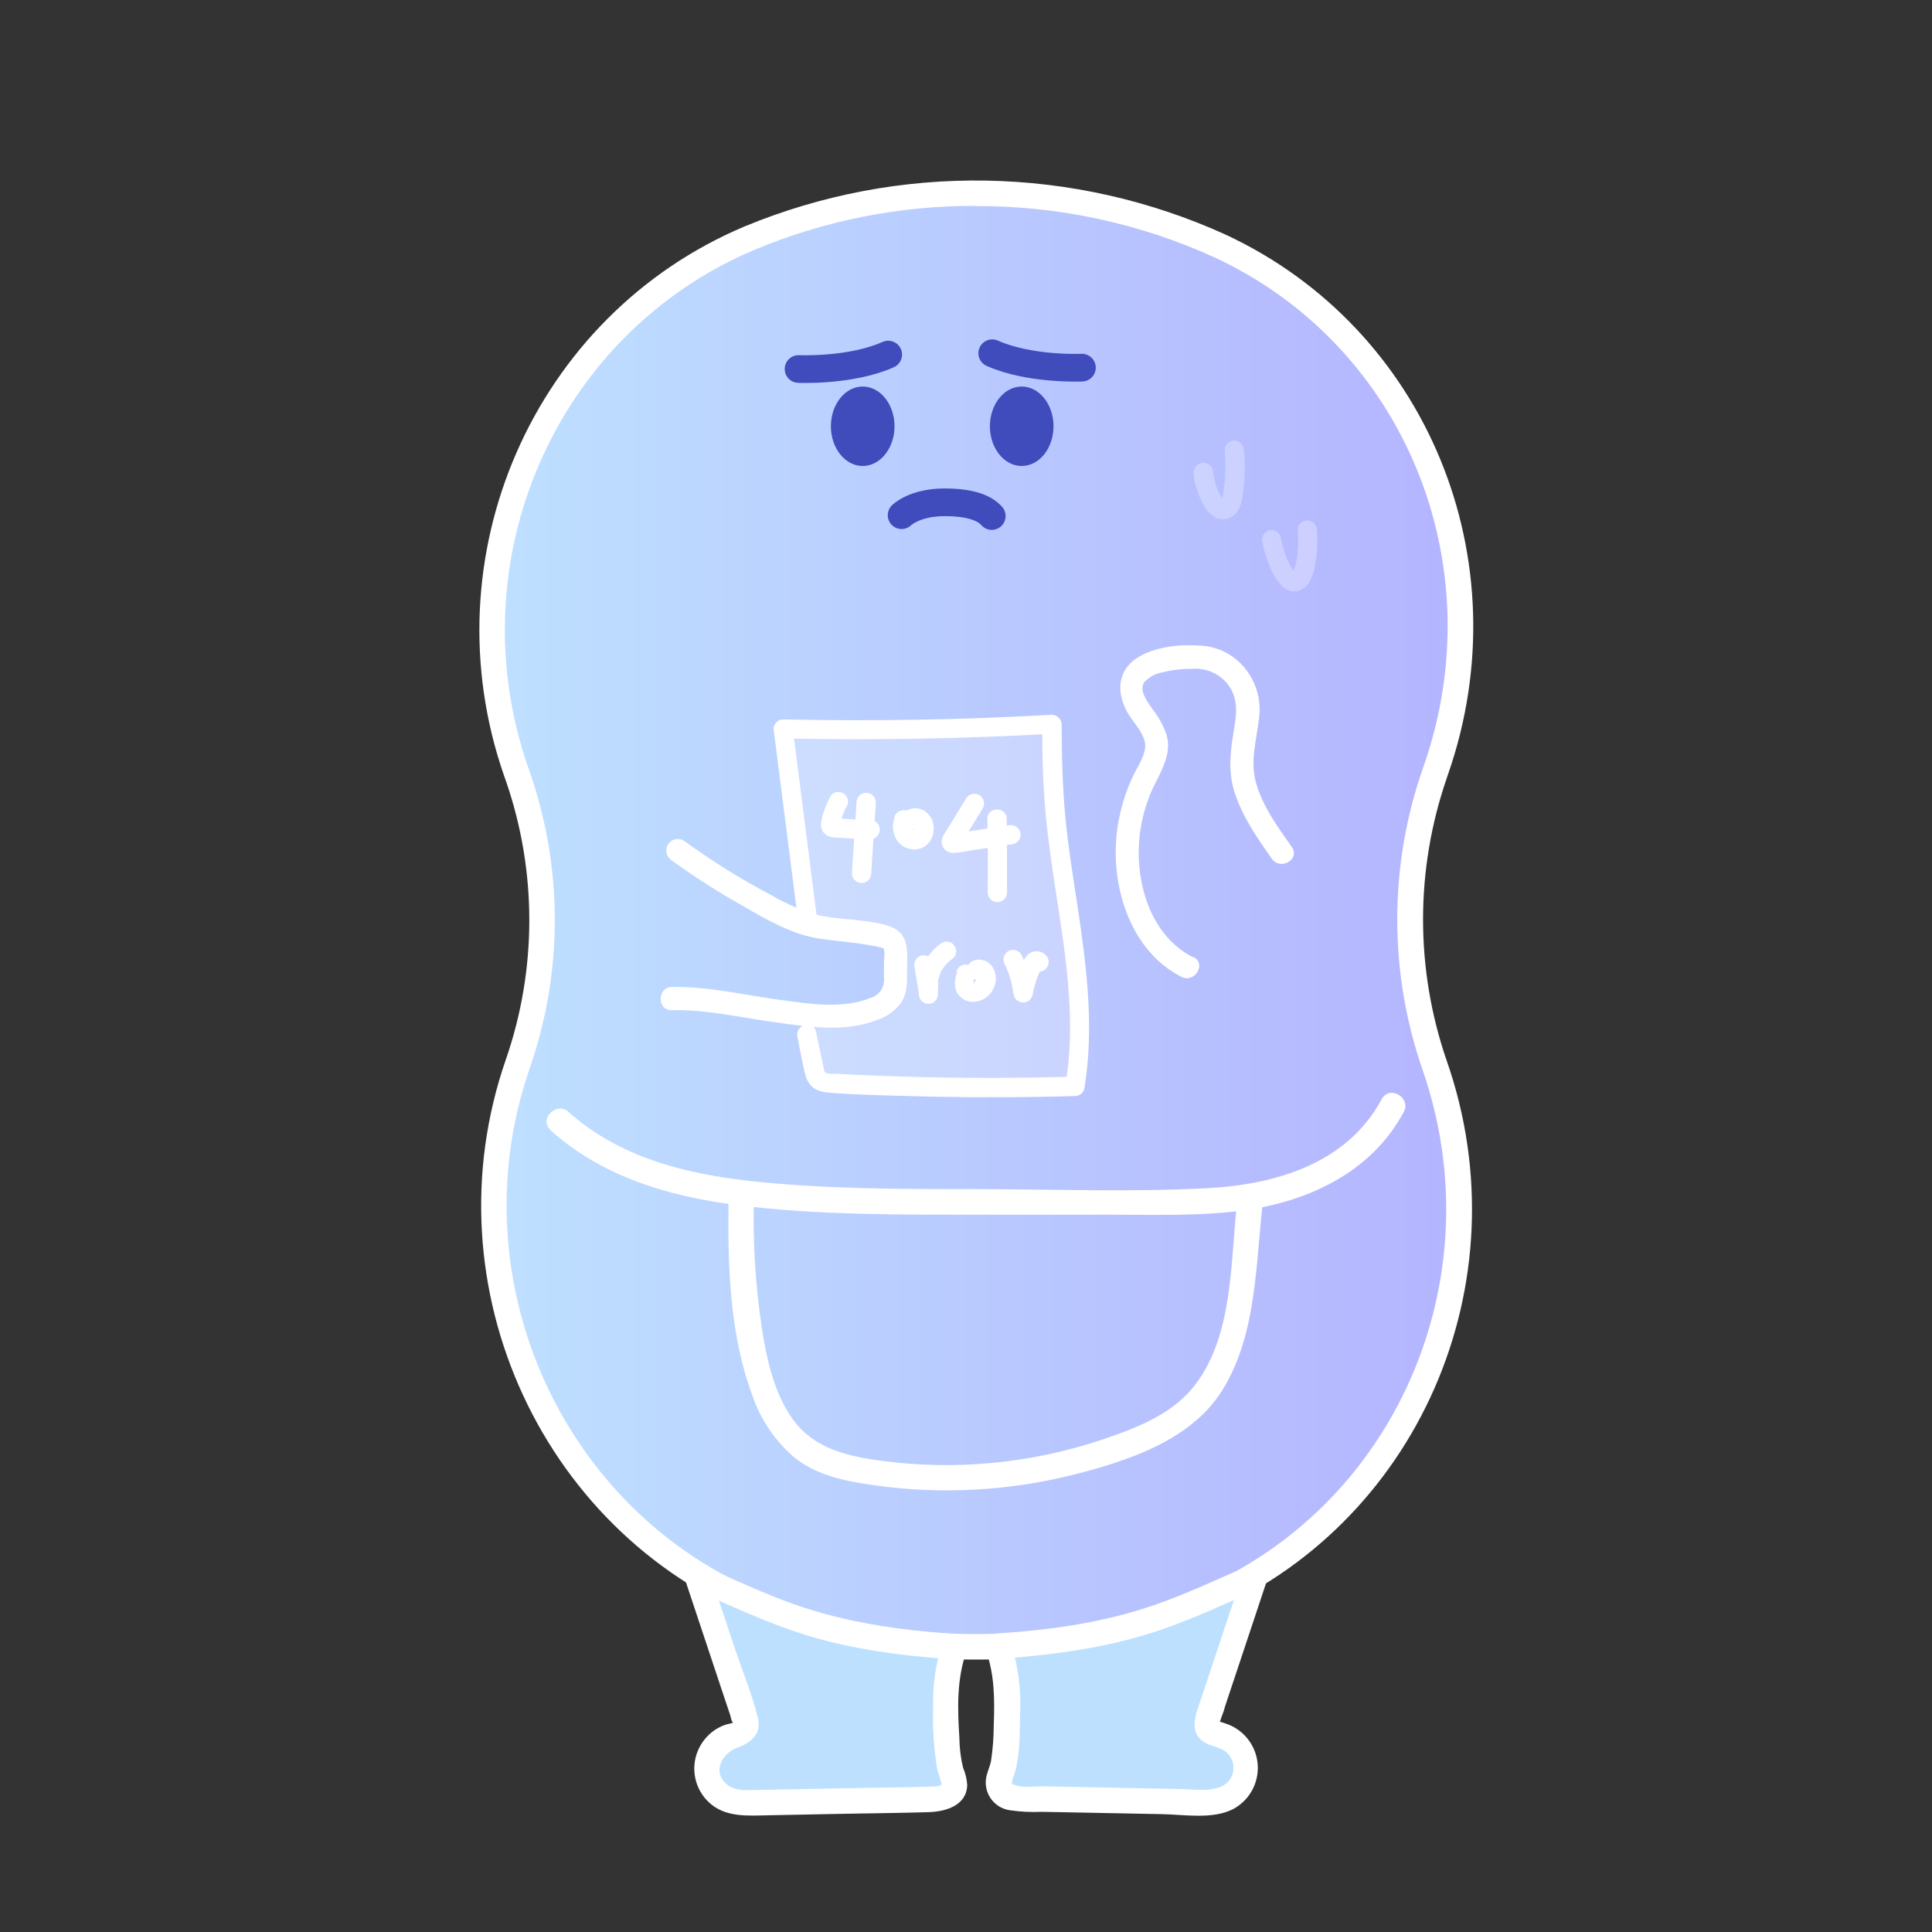 <svg width="300" height="300" viewBox="0 0 300 300" fill="none" xmlns="http://www.w3.org/2000/svg">
<rect x="0" y="0" width="300" height="300" fill="#333333" stroke="none"/>
<path d="M222.76 166C234.27 198.9 218.58 235.63 186.22 249C165.005 257.561 141.376 257.981 119.87 250.18C85.79 237.61 68.48 199.8 80.43 165.67C85.444 151.343 85.444 135.737 80.43 121.41L80.14 120.59C68.72 87.95 84.35 51.69 116.39 38.27C128.018 33.487 140.501 31.13 153.073 31.343C165.645 31.556 178.04 34.336 189.5 39.51C219.91 53.56 234 88.86 223 120.35L222.8 120.92C217.68 135.51 217.68 151.409 222.8 166H222.76Z" fill="url(#paint0_linear_757_1122)"/>
<path d="M151.53 257.7C140.493 257.744 129.537 255.814 119.18 252C84.47 239.13 66.25 199.87 78.56 164.49C83.4 150.49 83.4 135.27 78.56 121.27L78.27 120.45C66.44 86.45 82.85 48.98 115.62 35.16C127.497 30.246 140.257 27.824 153.108 28.044C165.959 28.264 178.628 31.122 190.33 36.44C221.58 51 236.42 87 224.86 120.21L224.67 120.78C219.739 135.032 219.739 150.528 224.67 164.78L222.8 165.43L224.67 164.78C236.67 199.25 220.12 237 187.02 250.78C175.763 255.409 163.701 257.761 151.53 257.7ZM151.53 31.97C139.732 31.916 128.044 34.236 117.16 38.79C86.3 51.8 70.87 87.08 82 119.13L82.29 119.95C87.435 134.79 87.435 150.93 82.29 165.77C70.69 199.13 87.86 236.14 120.56 248.27C141.589 255.944 164.719 255.53 185.46 247.11C216.63 234.18 232.19 198.61 220.89 166.11C215.655 151.001 215.655 134.569 220.89 119.46L221.09 118.89C232 87.61 218.06 53.69 188.66 40C177.007 34.68 164.34 31.951 151.53 32V31.97Z" fill="white"/>
<path d="M148.26 255.72C147.542 257.553 147.11 259.486 146.98 261.45C146.75 265.756 146.911 270.073 147.46 274.35L148.2 276.62C148.283 277.087 148.207 277.569 147.984 277.987C147.761 278.406 147.404 278.738 146.97 278.93C146.101 279.306 145.155 279.47 144.21 279.41L117.21 279.93C115.819 280.052 114.418 279.892 113.09 279.46C112.094 279.062 111.245 278.367 110.658 277.469C110.072 276.571 109.776 275.515 109.811 274.443C109.846 273.371 110.21 272.336 110.854 271.478C111.498 270.621 112.39 269.982 113.41 269.65C114.41 269.32 115.75 269.07 115.92 268.03C115.945 267.667 115.883 267.304 115.74 266.97L108.42 244.97L117.86 249.06C126.033 252.592 134.74 254.728 143.62 255.38L148.3 255.72H148.26Z" fill="url(#paint1_linear_757_1122)"/>
<path d="M146.35 255.2C145.303 258.313 144.812 261.587 144.9 264.87C144.786 268.129 144.994 271.392 145.52 274.61C145.64 275.2 145.9 275.76 146.03 276.35C146.12 276.75 146.3 276.89 146.1 277.16C145.9 277.43 144.61 277.42 144.21 277.43C140.63 277.55 137.05 277.57 133.47 277.64L123.13 277.84L117.96 277.94C116.35 277.94 114.33 278.24 112.96 277.15C110.46 275.15 112.12 272.23 114.55 271.35C116.72 270.56 118.28 269.21 117.67 266.71C116.77 263.03 115.25 259.4 114.05 255.81L110.27 244.44L107.36 246.68C112.36 248.84 117.36 251.19 122.45 252.99C130.83 255.99 139.45 257.06 148.24 257.7L146.33 255.2C145.42 257.58 149.25 258.61 150.15 256.25C150.64 254.96 149.4 253.83 148.24 253.74C139.78 253.12 131.55 252.01 123.5 249.18C118.69 247.48 114.04 245.29 109.36 243.26C107.92 242.64 105.85 243.69 106.45 245.5L110.23 256.86L112.06 262.36L112.92 264.93L113.41 266.4C113.5 266.69 113.65 267.93 114.12 267.29C113.88 267.61 112.96 267.69 112.58 267.84C112 268.046 111.449 268.325 110.94 268.67C109.787 269.474 108.888 270.591 108.35 271.89C107.804 273.211 107.666 274.666 107.953 276.066C108.24 277.467 108.939 278.75 109.96 279.75C112.54 282.3 116.19 281.93 119.53 281.87L131.86 281.63C135.97 281.55 140.08 281.52 144.19 281.39C146.82 281.31 150.1 280.39 150.19 277.17C150.123 276.24 149.904 275.328 149.54 274.47C149.175 272.943 148.984 271.38 148.97 269.81C148.67 265.24 148.55 260.6 150.13 256.25C151 253.85 147.22 252.82 146.35 255.2Z" fill="white"/>
<path d="M155 255.62C155.724 257.448 156.156 259.378 156.28 261.34C156.511 265.646 156.35 269.963 155.8 274.24L155.06 276.52C154.979 276.987 155.056 277.468 155.278 277.886C155.501 278.304 155.857 278.637 156.29 278.83C157.166 279.196 158.112 279.36 159.06 279.31L186.06 279.83C187.451 279.951 188.852 279.792 190.18 279.36C191.179 278.963 192.031 278.267 192.62 277.367C193.208 276.468 193.505 275.408 193.469 274.334C193.433 273.259 193.066 272.222 192.418 271.364C191.77 270.506 190.873 269.869 189.85 269.54C188.85 269.22 187.51 268.97 187.35 267.93C187.322 267.568 187.38 267.205 187.52 266.87L194.84 244.87L185.4 249C177.234 252.542 168.528 254.679 159.65 255.32L154.96 255.67L155 255.62Z" fill="url(#paint2_linear_757_1122)"/>
<path d="M153.05 256.14C154.43 259.93 154.46 263.82 154.31 267.8C154.308 269.705 154.164 271.607 153.88 273.49C153.72 274.26 153.38 274.99 153.19 275.75C153.046 276.339 153.026 276.952 153.133 277.549C153.239 278.146 153.469 278.714 153.808 279.217C154.147 279.72 154.588 280.146 155.101 280.469C155.615 280.791 156.19 281.003 156.79 281.09C158.445 281.333 160.119 281.416 161.79 281.34L168.15 281.46L180.48 281.7C183.92 281.77 188.24 282.54 191.43 280.94C192.649 280.301 193.661 279.328 194.347 278.135C195.034 276.943 195.366 275.579 195.307 274.204C195.247 272.829 194.797 271.5 194.01 270.371C193.222 269.242 192.13 268.361 190.86 267.83C190.55 267.7 190.24 267.61 189.92 267.5L189.46 267.35C189.03 267.14 188.95 267.12 189.25 267.29C189.34 267.8 189.67 266.64 189.66 266.66C189.904 266.064 190.107 265.453 190.27 264.83L192.35 258.59L196.74 245.39C197.35 243.57 195.27 242.53 193.83 243.16C189.15 245.16 184.51 247.38 179.69 249.07C171.69 251.91 163.42 253.07 154.95 253.64C153.79 253.72 152.55 254.85 153.04 256.14C153.94 258.5 157.77 257.48 156.86 255.14L155 257.6C163.81 256.95 172.41 255.84 180.8 252.89C185.93 251.08 190.89 248.74 195.88 246.58L192.97 244.34L186.51 263.77C185.73 266.12 184.41 268.99 187.13 270.61C188.06 271.16 189.2 271.23 190.13 271.85C190.665 272.217 191.077 272.737 191.313 273.341C191.548 273.946 191.596 274.608 191.45 275.24C190.58 278.69 186.02 277.85 183.35 277.8L172.62 277.59L161.88 277.38C160.62 277.38 158.88 277.65 157.65 277.2C156.95 276.95 157.15 277.09 157.17 276.55C157.252 276.158 157.376 275.776 157.54 275.41C158.4 272.56 158.35 269.25 158.39 266.28C158.611 262.493 158.122 258.698 156.95 255.09C156 252.71 152.18 253.74 153.05 256.14Z" fill="white"/>
<path d="M113.12 186.93C112.99 196.66 113.35 207.48 116.83 216.68C118.096 220.427 120.353 223.761 123.36 226.33C126.99 229.22 131.58 230.06 136.05 230.67C146.266 232.078 156.658 231.511 166.66 229C175.05 226.88 184.95 223.66 189.78 215.91C195.32 207.03 194.94 195.81 196.2 185.78C196.52 183.26 192.55 183.28 192.2 185.78C190.99 195.41 191.72 207.68 185.12 215.61C181.7 219.72 176.26 221.82 171.34 223.48C160.153 227.264 148.24 228.397 136.54 226.79C130.83 226 125.68 224.64 122.49 219.47C120 215.47 118.97 210.67 118.27 206.04C117.331 199.722 116.919 193.336 117.04 186.95C117.04 184.4 113.11 184.4 113.04 186.95L113.12 186.93Z" fill="white"/>
<path d="M85.45 175.48C93.51 182.72 103.79 185.76 114.35 187.11C126.92 188.71 139.69 188.61 152.35 188.62H173.18C179.49 188.62 185.86 188.82 192.18 188.07C202.63 186.83 212.8 182.3 217.97 172.68C219.18 170.43 215.76 168.43 214.55 170.68C209.12 180.77 197.94 183.98 187.2 184.52C175.2 185.12 163.11 184.66 151.11 184.64C139.57 184.64 127.96 184.64 116.47 183.38C106.32 182.27 96.07 179.65 88.3 172.67C86.41 170.97 83.6 173.77 85.5 175.47L85.45 175.48Z" fill="white"/>
<path d="M133.96 72.36C136.688 72.36 138.9 69.598 138.9 66.19C138.9 62.782 136.688 60.02 133.96 60.02C131.232 60.02 129.02 62.782 129.02 66.19C129.02 69.598 131.232 72.36 133.96 72.36Z" fill="#404CBC"/>
<path d="M158.65 72.36C161.378 72.36 163.59 69.598 163.59 66.19C163.59 62.782 161.378 60.02 158.65 60.02C155.922 60.02 153.71 62.782 153.71 66.19C153.71 69.598 155.922 72.36 158.65 72.36Z" fill="#404CBC"/>
<path d="M124 57.3C124 57.3 132.06 57.67 137.92 55.06" stroke="#404CBC" stroke-width="4.3" stroke-miterlimit="10" stroke-linecap="round"/>
<path d="M168 57.09C168 57.09 159.94 57.46 154.07 54.85" stroke="#404CBC" stroke-width="4.3" stroke-miterlimit="10" stroke-linecap="round"/>
<path d="M140 80C140 80 142 78 146.65 78C151 78 153 79 154 80.13" stroke="#404CBC" stroke-width="4.3" stroke-miterlimit="10" stroke-linecap="round"/>
<path d="M185.27 148.65C179.67 145.83 177.14 139.54 176.84 133.53C176.678 130.067 177.271 126.61 178.58 123.4C179.79 120.4 182.12 117.49 181.14 114.08C180.644 112.674 179.925 111.357 179.01 110.18C178.29 109.12 176.78 107.27 177.68 105.93C178.441 105.109 179.455 104.566 180.56 104.39C182.038 104.024 183.557 103.846 185.08 103.86C186.015 103.777 186.956 103.9 187.837 104.221C188.719 104.543 189.519 105.055 190.18 105.72C192.18 107.79 192.13 110.21 191.68 112.87C191.1 116.29 190.6 119.54 191.68 122.94C192.87 126.77 195.21 130.1 197.49 133.35C198.81 135.24 201.93 133.44 200.6 131.54C198.44 128.45 196.07 125.25 195.03 121.54C194.09 118.21 195.09 115.03 195.48 111.7C195.715 110.151 195.588 108.568 195.109 107.076C194.631 105.584 193.813 104.223 192.72 103.1C191.039 101.37 188.76 100.35 186.35 100.25C183.24 100.02 179.35 100.4 176.65 102.11C173.26 104.25 173.36 108 175.36 111.11C176.22 112.44 177.63 113.88 177.81 115.51C177.99 117.14 176.64 119.02 175.94 120.51C174.273 124.029 173.357 127.857 173.25 131.75C173.09 139.48 176.25 148.06 183.49 151.7C185.55 152.7 187.38 149.63 185.3 148.59L185.27 148.65Z" fill="white"/>
<path d="M104.36 133.65C107.848 136.172 111.477 138.492 115.23 140.6C119.02 142.79 123.03 145.15 127.42 145.78C129.11 146.02 130.81 146.18 132.5 146.39C133.41 146.5 134.32 146.64 135.22 146.82C135.876 146.895 136.522 147.036 137.15 147.24C137.49 147.67 137.25 149.02 137.26 149.52C137.26 150.28 137.26 151.04 137.26 151.8C137.345 152.495 137.178 153.197 136.789 153.779C136.4 154.361 135.815 154.783 135.14 154.97C130.82 156.73 125.56 155.86 121.14 155.26C115.6 154.52 109.94 153.14 104.32 153.26C102.01 153.31 102 156.92 104.32 156.86C109.61 156.73 114.92 157.99 120.14 158.71C125.36 159.43 131.14 160.36 136.14 158.4C137.684 157.912 139.03 156.941 139.98 155.63C140.91 154.15 140.87 152.37 140.85 150.69C140.83 149.01 141.12 146.91 140.21 145.4C139.3 143.89 137.32 143.54 135.7 143.24C132.46 142.64 128.99 142.76 125.84 141.78C123.801 141.075 121.832 140.182 119.96 139.11C115.155 136.584 110.54 133.713 106.15 130.52C105.738 130.28 105.247 130.214 104.785 130.336C104.324 130.458 103.93 130.758 103.69 131.17C103.461 131.585 103.4 132.072 103.521 132.53C103.642 132.989 103.936 133.383 104.34 133.63L104.36 133.65Z" fill="white"/>
<path d="M126.85 142.5L123.1 113.16L121.6 114.66C135.52 114.96 149.43 114.72 163.33 113.94L161.83 112.44C161.83 117.09 161.94 121.73 162.37 126.36C162.8 130.99 163.52 135.69 164.24 140.36C165.65 149.56 167.03 158.99 165.47 168.27L166.92 167.17C159.233 167.397 151.54 167.43 143.84 167.27C140.04 167.18 136.23 167.05 132.43 166.87L129.7 166.73C129.249 166.774 128.793 166.747 128.35 166.65C127.97 166.45 128.04 166.44 127.93 165.95C127.5 164.04 127.12 162.12 126.71 160.2C126.3 158.28 123.41 159.11 123.82 161C124.23 162.89 124.56 165.12 125.12 167.11C125.64 168.91 126.96 169.53 128.71 169.67C132.91 170 137.15 170.09 141.36 170.2C149.88 170.44 158.4 170.44 166.92 170.2C167.248 170.196 167.565 170.087 167.826 169.889C168.087 169.691 168.278 169.414 168.37 169.1C169.93 159.72 168.76 150.33 167.37 141.02C166.65 136.32 165.88 131.62 165.43 126.89C164.98 122.16 164.87 117.3 164.85 112.49C164.845 112.094 164.685 111.715 164.405 111.435C164.125 111.155 163.746 110.995 163.35 110.99C149.457 111.77 135.547 112.01 121.62 111.71C121.222 111.71 120.841 111.868 120.559 112.149C120.278 112.431 120.12 112.812 120.12 113.21L123.87 142.55C124.11 144.44 127.11 144.47 126.87 142.55L126.85 142.5Z" fill="white"/>
<g opacity="0.5">
<path opacity="0.5" d="M163.49 125.88C163.1 121.42 163.01 116.93 163 112.44C149.1 113.233 135.19 113.473 121.27 113.16L125 142.5V143.5L126.52 143.82C130.01 144.44 133.61 144.49 137.04 145.38C137.622 145.477 138.158 145.757 138.57 146.18C138.933 146.747 139.095 147.42 139.03 148.09C139.03 149.19 139.03 150.3 139.03 151.41C139.12 152.432 138.962 153.461 138.57 154.41C137.86 155.81 136.25 156.47 134.76 156.98C131.527 158.068 128.227 158.943 124.88 159.6V160.6C125.29 162.52 125.69 164.43 126.1 166.35C126.155 166.837 126.353 167.296 126.67 167.67C127.146 168.029 127.735 168.207 128.33 168.17C141.05 168.89 153.783 169.057 166.53 168.67C169 154.51 164.73 140.18 163.49 125.88Z" fill="white"/>
</g>
<path d="M129 123.56C128.512 124.439 128.119 125.367 127.83 126.33C127.654 126.873 127.537 127.432 127.48 128C127.46 128.435 127.589 128.865 127.845 129.217C128.101 129.57 128.47 129.825 128.89 129.94C129.43 130.049 129.979 130.103 130.53 130.1L132.03 130.19C133.03 130.25 134.08 130.29 135.11 130.32C135.508 130.32 135.889 130.162 136.171 129.881C136.452 129.599 136.61 129.218 136.61 128.82C136.61 128.422 136.452 128.041 136.171 127.759C135.889 127.478 135.508 127.32 135.11 127.32C133.4 127.32 131.69 127.19 129.98 127.07H129.68H129.6C129.75 127.07 129.76 127.07 129.6 127.07L130.42 128.14C130.42 128.51 130.42 128.26 130.42 128.14C130.495 127.765 130.588 127.395 130.7 127.03C130.76 126.84 130.83 126.65 130.9 126.46C130.97 126.27 130.95 126.33 130.97 126.26C130.99 126.19 131.12 125.84 130.97 126.26C131.118 125.887 131.296 125.526 131.5 125.18C131.683 124.838 131.727 124.437 131.621 124.064C131.515 123.69 131.269 123.372 130.933 123.176C130.598 122.98 130.199 122.923 129.822 123.015C129.445 123.107 129.118 123.342 128.91 123.67L129 123.56Z" fill="white"/>
<path d="M133 124.61L132.28 135.61C132.28 136.008 132.438 136.389 132.719 136.671C133.001 136.952 133.382 137.11 133.78 137.11C134.178 137.11 134.559 136.952 134.841 136.671C135.122 136.389 135.28 136.008 135.28 135.61L136 124.61C136 124.212 135.842 123.831 135.561 123.549C135.279 123.268 134.898 123.11 134.5 123.11C134.102 123.11 133.721 123.268 133.439 123.549C133.158 123.831 133 124.212 133 124.61Z" fill="white"/>
<path d="M138.93 126.9C138.849 127.082 138.792 127.273 138.76 127.47C138.693 127.776 138.656 128.087 138.65 128.4C138.658 129.031 138.816 129.651 139.11 130.21C139.389 130.734 139.813 131.168 140.33 131.46C140.846 131.75 141.428 131.901 142.02 131.9C142.309 131.893 142.595 131.846 142.87 131.76C143.142 131.685 143.4 131.564 143.63 131.4C143.972 131.163 144.265 130.86 144.49 130.51C144.574 130.367 144.644 130.216 144.7 130.06C144.771 129.906 144.828 129.745 144.87 129.58C145.03 128.974 145.03 128.336 144.87 127.73C144.8 127.433 144.681 127.149 144.52 126.89C144.298 126.535 144.005 126.228 143.66 125.99C143.413 125.814 143.134 125.685 142.84 125.61C142.547 125.53 142.243 125.499 141.94 125.52C141.515 125.549 141.102 125.672 140.73 125.88C140.374 126.094 140.073 126.389 139.85 126.74C139.651 127.093 139.598 127.508 139.7 127.9C139.809 128.273 140.056 128.591 140.39 128.79C140.729 128.97 141.123 129.016 141.494 128.918C141.865 128.819 142.185 128.584 142.39 128.26C142.407 128.223 142.431 128.189 142.46 128.16L142.22 128.47L142.38 128.31L142.07 128.55C142.147 128.491 142.231 128.44 142.32 128.4L141.97 128.55L142.25 128.47L141.85 128.53C141.976 128.51 142.104 128.51 142.23 128.53L141.83 128.47C141.954 128.487 142.075 128.52 142.19 128.57L141.84 128.42C141.933 128.462 142.02 128.516 142.1 128.58L141.79 128.34C141.88 128.41 141.96 128.49 142.03 128.58L141.79 128.28C141.872 128.38 141.939 128.491 141.99 128.61L141.84 128.26C141.906 128.42 141.953 128.588 141.98 128.76L141.92 128.37C141.94 128.563 141.94 128.757 141.92 128.95L141.97 128.55C141.939 128.735 141.888 128.916 141.82 129.09L141.97 128.73C141.91 128.864 141.837 128.991 141.75 129.11L141.99 128.81C141.921 128.897 141.844 128.977 141.76 129.05L142.06 128.81C141.969 128.882 141.868 128.939 141.76 128.98L142.12 128.83C142.001 128.878 141.877 128.912 141.75 128.93L142.15 128.88C141.994 128.9 141.836 128.9 141.68 128.88L142.08 128.93C141.909 128.907 141.741 128.863 141.58 128.8L141.94 128.95C141.808 128.892 141.684 128.818 141.57 128.73L141.87 128.96C141.761 128.876 141.664 128.779 141.58 128.67L141.82 128.97C141.724 128.842 141.64 128.704 141.57 128.56L141.73 128.91C141.645 128.723 141.587 128.524 141.56 128.32L141.62 128.72C141.59 128.481 141.59 128.239 141.62 128L141.57 128.4C141.604 128.16 141.668 127.924 141.76 127.7C141.813 127.508 141.827 127.307 141.802 127.11C141.776 126.912 141.711 126.722 141.61 126.55C141.408 126.215 141.086 125.968 140.71 125.86C140.516 125.807 140.314 125.793 140.115 125.819C139.916 125.845 139.724 125.91 139.55 126.01L139.25 126.24C139.071 126.425 138.941 126.652 138.87 126.9H138.93Z" fill="white"/>
<path d="M150 124L147.56 128C147.18 128.62 146.75 129.23 146.42 129.87C146.279 130.138 146.209 130.437 146.218 130.74C146.227 131.042 146.313 131.337 146.469 131.596C146.624 131.856 146.844 132.07 147.107 132.22C147.37 132.37 147.667 132.449 147.97 132.45C148.764 132.409 149.553 132.302 150.33 132.13L152.62 131.78L157.38 131.06C157.764 130.953 158.089 130.698 158.286 130.351C158.483 130.005 158.534 129.594 158.43 129.21C158.312 128.833 158.055 128.516 157.712 128.321C157.368 128.126 156.964 128.068 156.58 128.16L152.1 128.84L149.9 129.18L148.8 129.34L148.25 129.43H147.98C148.127 129.4 148.279 129.412 148.421 129.463C148.562 129.514 148.686 129.603 148.78 129.72L149.16 130.38V130.29V131.09L149.08 131.25L149.22 131.02L149.46 130.63L149.89 129.94L150.79 128.47L152.6 125.53C152.7 125.359 152.766 125.17 152.794 124.974C152.821 124.778 152.81 124.578 152.76 124.387C152.71 124.195 152.624 124.015 152.504 123.857C152.385 123.699 152.236 123.565 152.065 123.465C151.894 123.365 151.705 123.299 151.509 123.271C151.313 123.244 151.113 123.255 150.922 123.305C150.73 123.354 150.55 123.441 150.392 123.561C150.234 123.68 150.1 123.829 150 124Z" fill="white"/>
<path d="M153.32 127.15C153.41 130.96 153.42 134.77 153.37 138.58C153.37 138.978 153.528 139.359 153.809 139.641C154.091 139.922 154.472 140.08 154.87 140.08C155.268 140.08 155.649 139.922 155.931 139.641C156.212 139.359 156.37 138.978 156.37 138.58C156.37 134.77 156.37 130.96 156.32 127.15C156.32 125.22 153.32 125.21 153.32 127.15Z" fill="white"/>
<path d="M142 150.13L142.77 154.72L145.66 153.92C145.66 153.92 145.61 153.58 145.66 153.83C145.71 154.08 145.66 153.83 145.66 153.83V153.39C145.66 153.09 145.71 152.8 145.66 152.51C145.66 152.87 145.66 152.69 145.66 152.57V152.37C145.66 152.23 145.72 152.09 145.76 151.94C145.8 151.79 145.85 151.63 145.9 151.47C145.919 151.408 145.942 151.348 145.97 151.29C145.97 151.24 146.1 150.97 145.97 151.2C145.84 151.43 145.97 151.2 145.97 151.2L146.08 150.98L146.29 150.59L146.53 150.22L146.64 150.06C146.8 149.83 146.49 150.23 146.64 150.06C146.827 149.832 147.027 149.615 147.24 149.41L147.57 149.12C147.72 148.99 147.57 149.12 147.5 149.17C147.43 149.22 147.66 149.05 147.74 149C148.083 148.798 148.333 148.469 148.433 148.083C148.533 147.698 148.477 147.288 148.275 146.945C148.073 146.601 147.744 146.352 147.358 146.252C146.973 146.151 146.563 146.208 146.22 146.41C144.895 147.321 143.861 148.596 143.241 150.081C142.622 151.565 142.445 153.197 142.73 154.78C142.838 155.161 143.091 155.485 143.435 155.682C143.779 155.878 144.187 155.931 144.57 155.83C144.948 155.714 145.267 155.457 145.462 155.113C145.658 154.77 145.714 154.364 145.62 153.98L144.86 149.39C144.742 149.015 144.483 148.702 144.138 148.515C143.792 148.328 143.388 148.283 143.01 148.39C142.643 148.516 142.337 148.775 142.152 149.116C141.967 149.456 141.916 149.854 142.01 150.23L142 150.13Z" fill="white"/>
<path d="M148.65 150.9C148.292 151.742 148.198 152.673 148.38 153.57C148.56 154.17 148.935 154.693 149.446 155.055C149.957 155.417 150.574 155.599 151.2 155.57C151.75 155.546 152.287 155.395 152.77 155.13C153.233 154.85 153.634 154.479 153.95 154.04C154.25 153.627 154.458 153.154 154.56 152.654C154.661 152.154 154.655 151.637 154.54 151.14C154.382 150.415 153.943 149.783 153.32 149.38C152.959 149.163 152.551 149.037 152.13 149.01C151.699 148.993 151.272 149.089 150.89 149.29C150.547 149.49 150.297 149.819 150.196 150.203C150.095 150.588 150.15 150.996 150.35 151.34C150.546 151.677 150.865 151.924 151.24 152.03L151.64 152.08C151.907 152.085 152.17 152.016 152.4 151.88L152.04 152.03H152.23H151.83H152.08H151.68C151.766 152.042 151.85 152.066 151.93 152.1L151.57 151.95C151.665 151.99 151.756 152.04 151.84 152.1L151.53 151.87C151.601 151.926 151.664 151.989 151.72 152.06L151.48 151.76C151.546 151.847 151.603 151.941 151.65 152.04L151.5 151.68C151.563 151.837 151.607 152.002 151.63 152.17L151.57 151.77C151.59 151.939 151.59 152.111 151.57 152.28V151.88C151.548 152.059 151.501 152.234 151.43 152.4L151.58 152.04C151.499 152.237 151.391 152.422 151.26 152.59L151.5 152.29C151.384 152.426 151.256 152.553 151.12 152.67L151.42 152.43C151.28 152.541 151.125 152.632 150.96 152.7L151.32 152.55C151.171 152.608 151.017 152.652 150.86 152.68L151.26 152.62C151.117 152.635 150.973 152.635 150.83 152.62H151.23C151.086 152.603 150.944 152.566 150.81 152.51L151.17 152.66C151.071 152.616 150.978 152.563 150.89 152.5L151.19 152.73C151.13 152.67 151.07 152.62 151.01 152.55L151.25 152.85C151.184 152.763 151.127 152.669 151.08 152.57L151.23 152.93C151.191 152.812 151.161 152.692 151.14 152.57V152.97C151.115 152.771 151.115 152.569 151.14 152.37L151.09 152.77C151.147 152.397 151.244 152.032 151.38 151.68C151.46 151.392 151.453 151.087 151.359 150.804C151.265 150.52 151.089 150.271 150.853 150.089C150.616 149.906 150.331 149.798 150.033 149.779C149.735 149.76 149.438 149.83 149.18 149.98C148.855 150.193 148.612 150.511 148.49 150.88L148.65 150.9Z" fill="white"/>
<path d="M156 149.7C156.1 149.9 156.2 150.1 156.29 150.3C156.38 150.5 156.29 150.42 156.36 150.47L156.28 150.29C156.315 150.412 156.366 150.53 156.43 150.64C156.57 151.02 156.71 151.41 156.83 151.8C157.069 152.616 157.25 153.448 157.37 154.29V153.89V154.17C157.386 154.567 157.542 154.946 157.81 155.24C158.052 155.46 158.356 155.603 158.68 155.65C159.038 155.702 159.403 155.62 159.705 155.421C160.007 155.222 160.226 154.919 160.32 154.57C160.475 153.696 160.703 152.836 161 152C161.16 151.58 161.32 151.15 161.49 150.73C161.54 150.64 161.58 150.54 161.63 150.44C161.68 150.34 161.86 150.16 161.57 150.49C161.69 150.38 161.65 150.41 161.44 150.58C161.23 150.75 161.13 150.7 161.28 150.66L160.88 150.72H161.08L160.68 150.66C160.83 150.66 160.77 150.66 160.49 150.53C160.21 150.4 160.17 150.32 160.28 150.44C160.562 150.72 160.943 150.877 161.34 150.88C161.636 150.88 161.926 150.792 162.173 150.627C162.419 150.462 162.611 150.228 162.725 149.954C162.838 149.68 162.868 149.378 162.81 149.088C162.752 148.797 162.61 148.53 162.4 148.32C162.213 148.125 161.989 147.97 161.741 147.863C161.492 147.757 161.225 147.703 160.955 147.703C160.685 147.703 160.418 147.757 160.169 147.863C159.921 147.97 159.697 148.125 159.51 148.32C159.02 148.903 158.662 149.586 158.46 150.32C157.981 151.454 157.629 152.638 157.41 153.85L160.35 154.24C160.113 152.155 159.521 150.125 158.6 148.24C158.398 147.896 158.067 147.646 157.681 147.545C157.295 147.444 156.885 147.499 156.54 147.7C156.217 147.906 155.983 148.226 155.883 148.596C155.784 148.965 155.825 149.359 156 149.7Z" fill="white"/>
<path opacity="0.3" d="M185.32 73.26C185.45 75.074 185.99 76.835 186.9 78.41C187.298 79.192 187.903 79.849 188.65 80.31C189.115 80.565 189.646 80.672 190.174 80.617C190.701 80.562 191.199 80.346 191.6 80C192.89 78.92 192.98 76.89 193.15 75.35C193.335 73.535 193.335 71.705 193.15 69.89C193.14 69.495 192.979 69.12 192.7 68.841C192.42 68.561 192.045 68.4 191.65 68.39C191.253 68.393 190.873 68.552 190.592 68.832C190.312 69.113 190.153 69.493 190.15 69.89C190.293 71.326 190.317 72.771 190.22 74.21C190.17 74.95 190.11 75.55 190.01 76.21C190.01 76.52 189.91 76.83 189.84 77.14C189.84 77.26 189.77 77.38 189.74 77.5C189.67 77.79 189.87 77.32 189.74 77.59C189.74 77.67 189.49 77.93 189.74 77.68C189.65 77.78 189.45 77.89 189.74 77.74C190.03 77.59 189.95 77.66 189.84 77.74C189.73 77.82 189.77 77.74 189.94 77.74C190.11 77.74 190.36 77.89 190.09 77.74C190.3 77.85 190.04 77.74 189.97 77.63C189.9 77.52 189.7 77.27 189.86 77.5C189.679 77.244 189.516 76.977 189.37 76.7C188.834 75.654 188.495 74.519 188.37 73.35C188.37 72.952 188.212 72.571 187.931 72.289C187.649 72.008 187.268 71.85 186.87 71.85C186.472 71.85 186.091 72.008 185.809 72.289C185.528 72.571 185.37 72.952 185.37 73.35L185.32 73.26Z" fill="white"/>
<path opacity="0.3" d="M196 84.18C196.269 85.493 196.678 86.774 197.22 88C197.631 89.192 198.316 90.271 199.22 91.15C199.533 91.427 199.908 91.627 200.312 91.733C200.717 91.838 201.141 91.848 201.55 91.76C202.252 91.574 202.856 91.127 203.24 90.51C203.845 89.43 204.21 88.233 204.31 87C204.57 85.451 204.63 83.875 204.49 82.31C204.49 81.912 204.332 81.531 204.051 81.249C203.769 80.968 203.388 80.81 202.99 80.81C202.592 80.81 202.211 80.968 201.929 81.249C201.648 81.531 201.49 81.912 201.49 82.31C201.558 83.011 201.582 83.716 201.56 84.42C201.56 84.77 201.56 85.12 201.5 85.48C201.5 85.65 201.5 85.83 201.45 86C201.4 86.17 201.45 86.1 201.45 86C201.45 86.09 201.45 86.19 201.45 86.29C201.344 86.987 201.187 87.676 200.98 88.35L200.88 88.65C200.79 88.94 201.01 88.4 200.83 88.74C200.807 88.792 200.78 88.842 200.75 88.89C200.66 89.02 200.67 89.01 200.8 88.89L200.66 89.04C200.83 88.92 200.86 88.89 200.77 88.95C200.68 89.01 200.72 88.95 200.91 88.95C200.75 88.95 200.78 88.95 201.01 88.95H201L201.15 89.01C201.02 88.93 201.02 88.94 201.15 89.01C201.089 88.962 201.032 88.908 200.98 88.85C200.72 88.61 201.11 89.08 200.91 88.78C200.562 88.233 200.255 87.662 199.99 87.07L199.81 86.68C199.92 86.93 199.71 86.42 199.69 86.37C199.57 86.05 199.46 85.74 199.35 85.37C199.15 84.713 198.986 84.045 198.86 83.37C198.742 82.996 198.483 82.682 198.138 82.495C197.792 82.308 197.388 82.263 197.01 82.37C196.642 82.494 196.335 82.753 196.149 83.094C195.964 83.435 195.914 83.834 196.01 84.21L196 84.18Z" fill="white"/>
<defs>
<linearGradient id="paint0_linear_757_1122" x1="76.42" y1="143.52" x2="226.72" y2="143.52" gradientUnits="userSpaceOnUse">
<stop stop-color="#BEE0FF"/>
<stop offset="1" stop-color="#B4B4FF"/>
</linearGradient>
<linearGradient id="paint1_linear_757_1122" x1="4430.62" y1="9430.99" x2="6021.03" y2="9430.99" gradientUnits="userSpaceOnUse">
<stop stop-color="#BEE0FF"/>
<stop offset="1" stop-color="#B4B4FF"/>
</linearGradient>
<linearGradient id="paint2_linear_757_1122" x1="6334.76" y1="9426.98" x2="7925.17" y2="9426.98" gradientUnits="userSpaceOnUse">
<stop stop-color="#BEE0FF"/>
<stop offset="1" stop-color="#B4B4FF"/>
</linearGradient>
</defs>
</svg>

